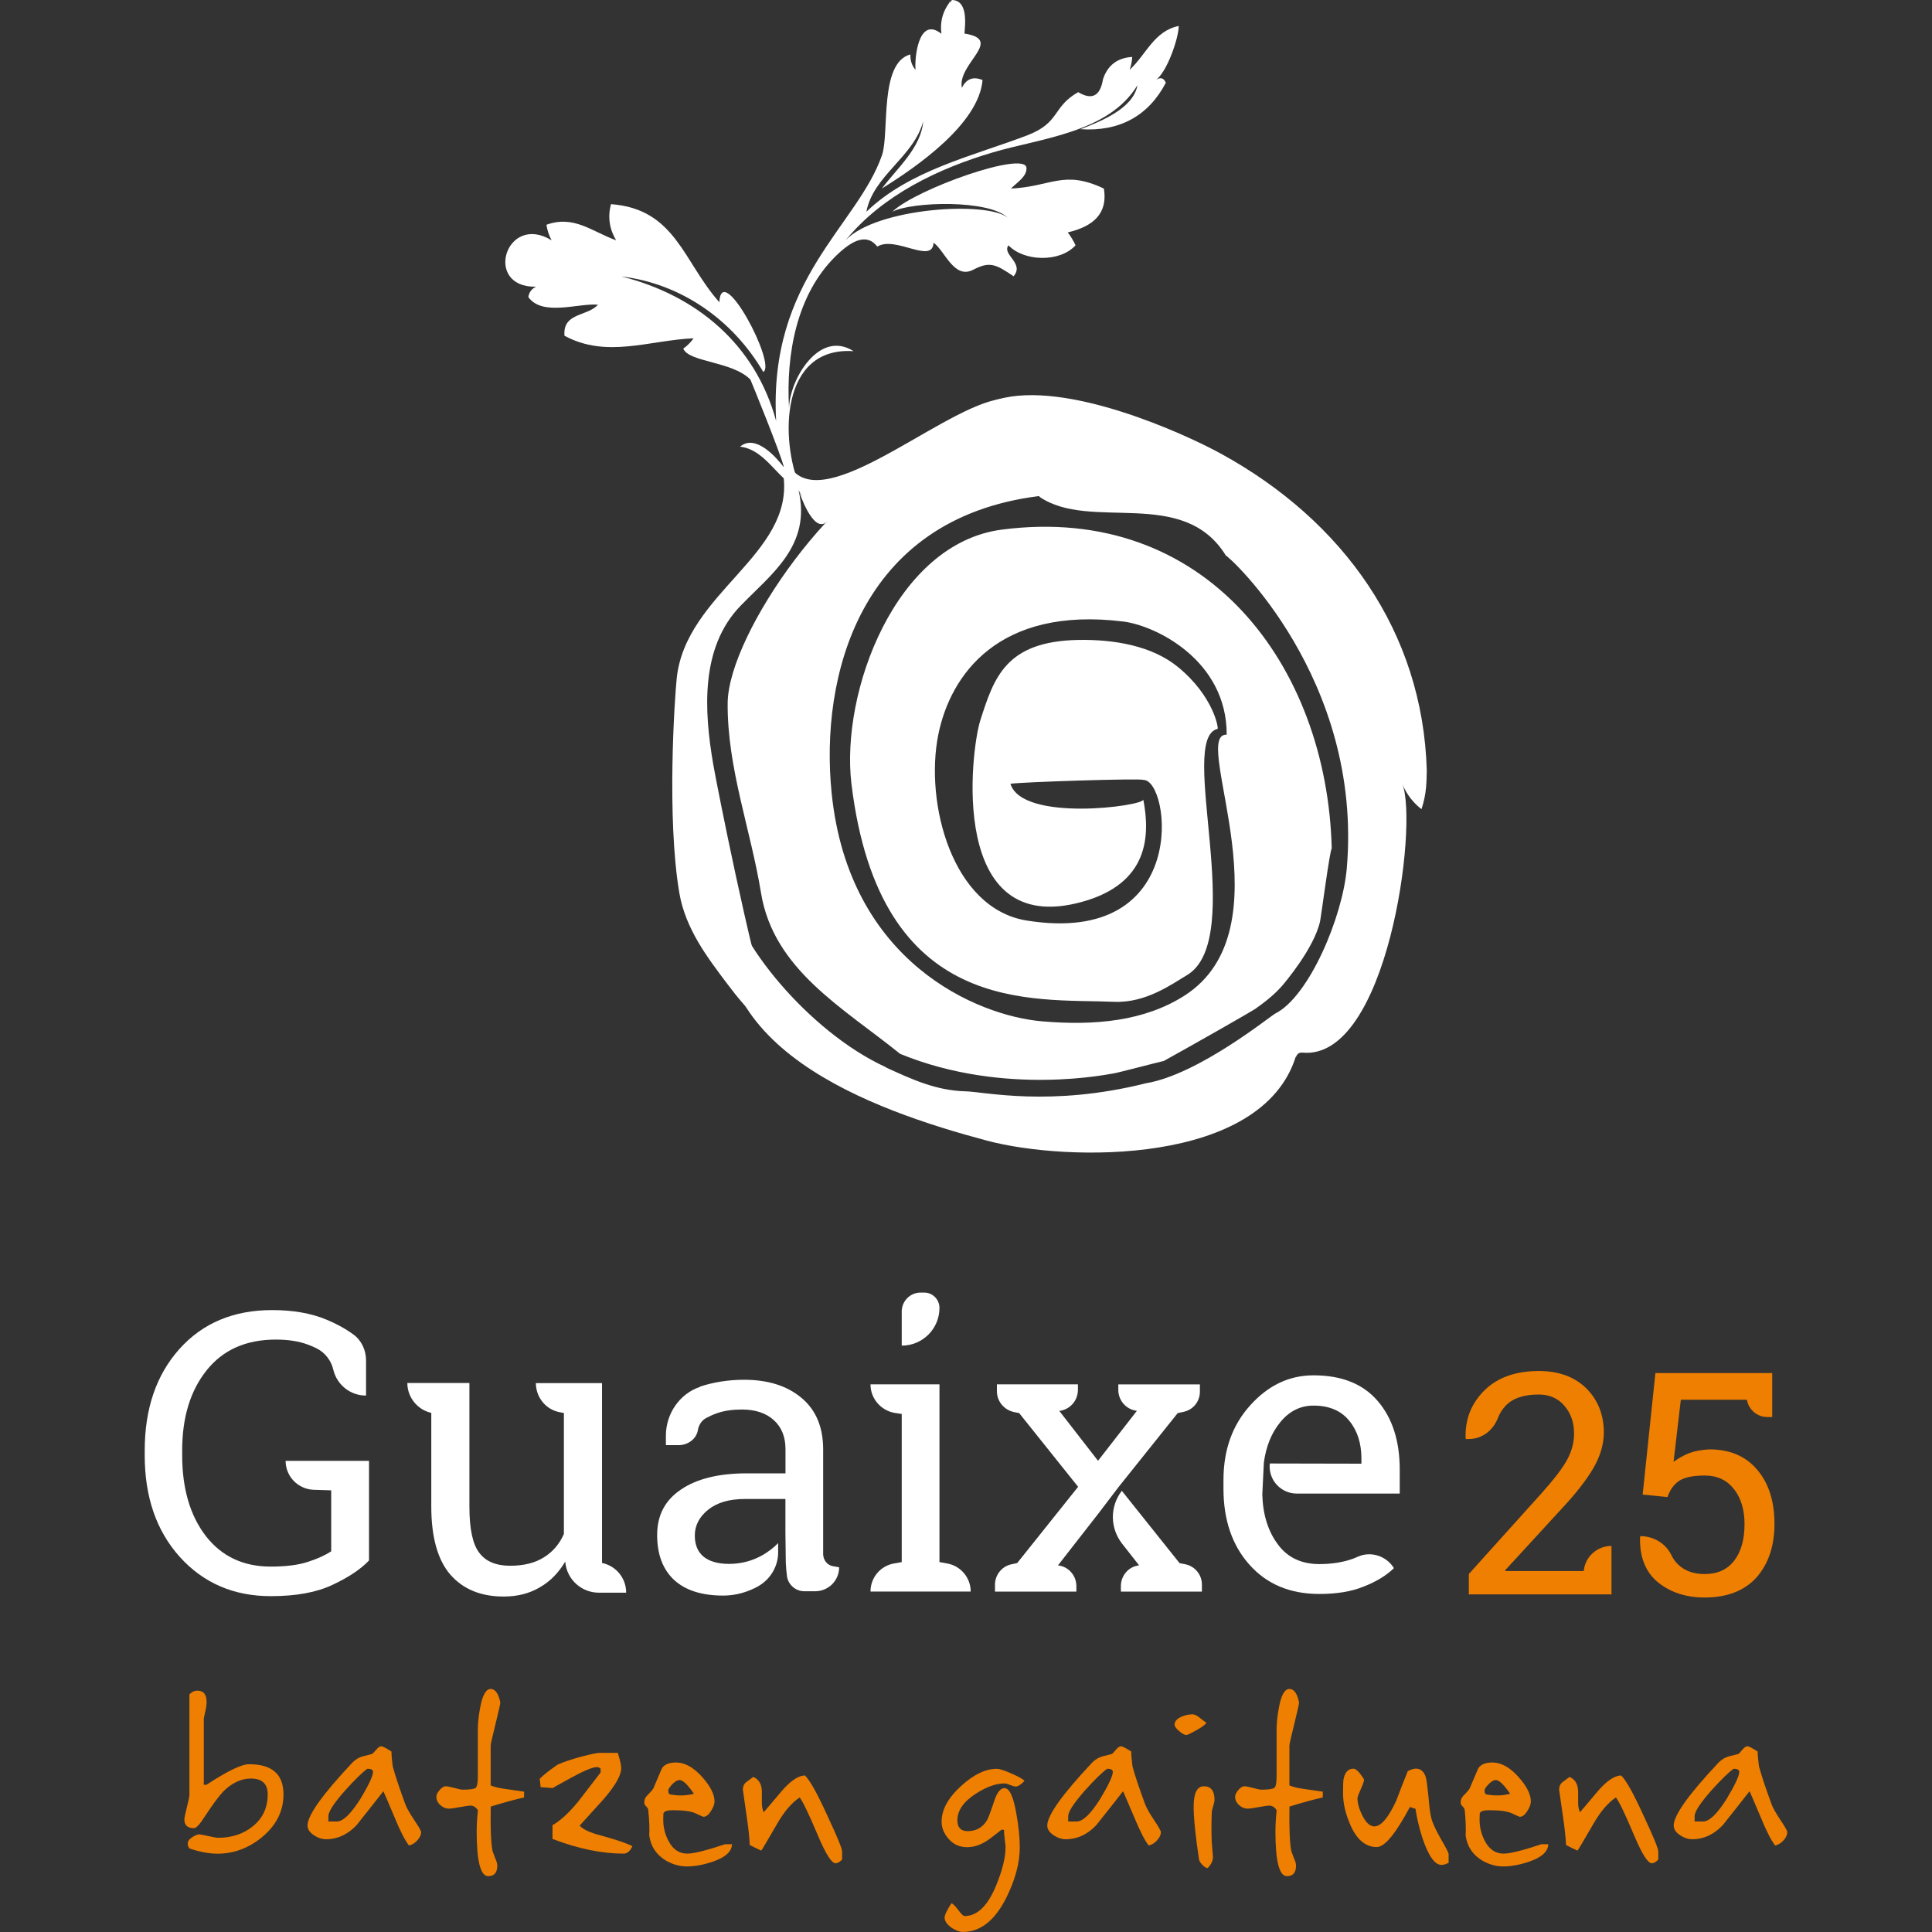 <?xml version="1.0" encoding="utf-8"?>
<!-- Generator: Adobe Illustrator 23.0.5, SVG Export Plug-In . SVG Version: 6.00 Build 0)  -->
<svg version="1.1" id="Capa_1" xmlns="http://www.w3.org/2000/svg" xmlns:xlink="http://www.w3.org/1999/xlink" x="0px" y="0px"
	 viewBox="0 0 300 300" style="enable-background:new 0 0 300 300;" xml:space="preserve">
<rect x="0" y="0" width="300" height="300" fill="#333333" stroke="none"/>
<style type="text/css">
	.st0{fill:#EF7F00;}
	.st1{fill:#FFFFFF;}
	.st2{fill-rule:evenodd;clip-rule:evenodd;fill:#FFFFFF;}
</style>
<g>
	<g>
		<g>
			<path class="st0" d="M44.02,278.63c0,2.61-1.13,4.84-3.39,6.69c-2.07,1.68-4.36,2.52-6.88,2.52c-1.29,0-2.75-0.28-4.36-0.82
				c0-0.03-0.04-0.11-0.12-0.24c-0.08-0.13-0.12-0.31-0.12-0.53c0-0.36,0.26-0.69,0.78-1.02c0.42-0.26,0.74-0.39,0.97-0.39
				c0.19,0,0.69,0.09,1.48,0.27c0.79,0.18,1.29,0.26,1.48,0.26c2.07,0,3.83-0.56,5.28-1.69c1.62-1.26,2.43-2.94,2.43-5.04
				c0-1.65-0.87-2.47-2.62-2.47c-1.48,0-2.91,0.66-4.26,1.99c-0.71,0.74-1.63,1.99-2.77,3.73c-0.84,1.33-1.43,1.99-1.79,1.99
				c-1,0-1.5-0.45-1.5-1.35c0-0.23,0.13-0.86,0.39-1.91c0.26-1.05,0.39-1.67,0.39-1.87v-15.65c0.39-0.39,0.79-0.58,1.21-0.58
				c0.97,0,1.46,0.58,1.46,1.74c0,0.45-0.08,1.01-0.24,1.65c-0.06,0.29-0.13,0.6-0.19,0.92v10.13c-0.13,0.13,0,0.19,0.39,0.19
				c3.26-2.13,5.46-3.2,6.59-3.2C42.21,273.92,44.02,275.49,44.02,278.63z"/>
			<path class="st0" d="M65.39,284.49c0,0.38-0.16,0.77-0.49,1.16c-0.38,0.48-0.85,0.79-1.4,0.92c-0.65-0.87-1.38-2.3-2.18-4.26
				c-1.1-2.59-1.69-3.98-1.79-4.17c-1.39,1.78-2.78,3.54-4.17,5.28c-1.39,1.46-2.98,2.18-4.75,2.18c-0.58,0-1.18-0.19-1.79-0.58
				c-0.71-0.45-1.07-0.97-1.07-1.55c0-1.58,2.33-4.84,6.98-9.79c0.48-0.49,1.03-0.81,1.65-0.97c0.84-0.2,1.31-0.32,1.4-0.36
				c0.1-0.05,0.3-0.26,0.61-0.63c0.31-0.37,0.57-0.56,0.8-0.56c0.23,0,0.76,0.27,1.6,0.82c0,0.55,0.06,1.31,0.19,2.28
				c0.39,1.45,1.05,3.44,1.98,5.96c0.2,0.52,0.66,1.34,1.41,2.47C65.05,283.7,65.39,284.29,65.39,284.49z M57.92,275.14
				c0-0.32-0.29-0.49-0.87-0.49c-0.78,0.55-1.92,1.67-3.44,3.35c-1.75,1.97-2.62,3.31-2.62,4.02v0.82h1.31
				c0.97,0,2.19-1.18,3.68-3.54C57.28,277.14,57.92,275.75,57.92,275.14z"/>
			<path class="st0" d="M81.39,279.11c-1.23,0.26-2.96,0.73-5.19,1.41c-0.06,3.33,0.03,5.64,0.29,6.93c0.03,0.1,0.16,0.45,0.39,1.06
				c0.23,0.49,0.34,0.87,0.34,1.17c0,1.1-0.47,1.65-1.41,1.65c-1.19,0-1.79-2.31-1.79-6.93c0-1,0.06-2.1,0.19-3.3
				c-0.3-0.48-0.69-0.73-1.18-0.73c-0.2,0-0.74,0.08-1.63,0.24c-0.89,0.16-1.43,0.24-1.63,0.24c-0.52,0-0.99-0.18-1.4-0.56
				c-0.41-0.37-0.61-0.8-0.61-1.28c0-0.32,0.17-0.68,0.51-1.06c0.34-0.39,0.66-0.58,0.95-0.58c0.22,0,0.67,0.09,1.33,0.26
				c0.66,0.18,1.09,0.27,1.28,0.27c1.13,0,1.81-0.1,2.03-0.29c0.23-0.19,0.34-0.81,0.34-1.84v-7.17c0-1,0.11-2.12,0.34-3.34
				c0.36-2,0.91-3,1.65-3c0.71,0,1.21,0.7,1.5,2.09c0,0.22-0.25,1.35-0.75,3.37c-0.5,2.02-0.75,3.13-0.75,3.32v6.2
				c0.62,0.26,1.46,0.45,2.52,0.58c0.87,0.13,1.76,0.26,2.67,0.39V279.11z"/>
			<path class="st0" d="M98.2,286.67c-0.36,0.78-0.81,1.16-1.36,1.16c-3.39,0-7.08-0.76-11.05-2.28v-2.13
				c1.19-0.68,2.5-1.87,3.93-3.59c1.16-1.52,2.34-3.05,3.54-4.6v-0.63c-0.06,0-0.13-0.03-0.19-0.1c-0.06-0.07-0.21-0.1-0.44-0.1
				c-0.61,0-1.91,0.54-3.9,1.62c-1.99,1.09-2.95,1.63-2.89,1.63l-1.89-0.14l-0.14-1.31c0.58-0.58,1.5-1.31,2.76-2.18
				c0.84-0.39,2.08-0.81,3.73-1.26c1.52-0.39,2.45-0.58,2.81-0.58h2.81c0.36,1.1,0.54,1.89,0.54,2.38c0,1.13-0.94,2.76-2.81,4.9
				c-1.23,1.36-2.44,2.7-3.64,4.02c0.49,0.58,1.6,1.1,3.35,1.55C95.61,285.64,97.23,286.19,98.2,286.67z"/>
			<path class="st0" d="M113.66,286.38c-0.03,1.14-1.04,2.04-3.01,2.71c-1.45,0.49-2.79,0.73-4.02,0.73c-1.1,0-2.18-0.31-3.25-0.92
				c-1.48-0.9-2.34-2.21-2.57-3.92c0.07-0.97,0.02-2.28-0.15-3.93c-0.03-0.19-0.14-0.38-0.33-0.56c-0.2-0.18-0.29-0.38-0.29-0.6
				c0-0.42,0.14-0.78,0.44-1.07c0.48-0.48,0.81-0.85,0.97-1.11c0.42-1,0.84-1.99,1.26-2.96c0.32-0.71,1.08-1.07,2.28-1.07
				c1.36,0,2.71,0.76,4.07,2.28c1.26,1.42,1.89,2.68,1.89,3.78c0,0.42-0.19,0.92-0.56,1.5c-0.37,0.58-0.75,0.87-1.14,0.87
				c-0.1,0-0.5-0.17-1.19-0.51c-0.7-0.34-1.88-0.51-3.56-0.51c-0.84,0-1.32,0.14-1.46,0.44c-0.03,0.03-0.05,0.39-0.05,1.06
				c0,1.14,0.26,2.2,0.78,3.2c0.68,1.36,1.66,2.04,2.96,2.04c1,0,2.95-0.49,5.86-1.46H113.66z M107.75,278.53
				c-0.97-1.42-1.72-2.13-2.23-2.13c-0.32,0-0.7,0.22-1.12,0.65c-0.42,0.44-0.63,0.75-0.63,0.95c0,0.39,0.1,0.6,0.29,0.63
				C105.32,278.88,106.55,278.85,107.75,278.53z"/>
			<path class="st0" d="M130.77,288.75c-0.39,0.39-0.73,0.58-1.02,0.58c-0.61,0-1.52-1.42-2.72-4.26c-1.42-3.36-2.37-5.35-2.86-5.96
				c-1.23,0.81-2.39,2.17-3.49,4.08c-1.46,2.52-2.28,3.91-2.47,4.17c-0.45-0.19-1.05-0.48-1.79-0.87c-0.03-1.06-0.22-2.74-0.56-5.04
				c-0.34-2.3-0.51-3.47-0.51-3.54c0-0.52,0.18-0.91,0.54-1.19c0.36-0.28,0.72-0.54,1.08-0.8c0.89,0.39,1.33,1.16,1.33,2.33
				c0,0.16,0,0.44,0,0.82c0,0.36,0,0.63,0,0.83c0,0.61,0.1,1.12,0.29,1.5c0.13-0.13,1.07-1.25,2.84-3.34
				c1.35-1.55,2.53-2.34,3.56-2.37c0.77,0.74,1.94,2.84,3.51,6.3c1.51,3.23,2.26,5.06,2.26,5.48V288.75z"/>
			<path class="st0" d="M159.08,276.54c-0.55,0.58-1,0.87-1.36,0.87c-0.19,0-0.48-0.08-0.87-0.24c-0.39-0.16-0.68-0.24-0.87-0.24
				c-1.32,0-2.81,0.53-4.46,1.6c-1.9,1.23-2.86,2.6-2.86,4.12c0,1.13,0.54,1.69,1.6,1.69c1.32,0,2.32-0.57,3-1.69
				c0.19-0.32,0.6-1.41,1.21-3.25c0.42-1.16,0.92-1.74,1.5-1.74c0.78,0,1.39,1.31,1.84,3.92c0.36,1.97,0.54,3.73,0.54,5.28
				c0,2.42-0.71,5.06-2.13,7.9c-1.78,3.49-4.01,5.23-6.69,5.23c-0.52,0-1.1-0.21-1.74-0.63c-0.74-0.52-1.11-1.05-1.11-1.6
				c0-0.39,0.35-1.13,1.06-2.23c0.26,0.1,0.61,0.45,1.07,1.07c0.45,0.61,0.78,0.92,0.97,0.92c1.97,0,3.6-1.58,4.9-4.75
				c0.97-2.36,1.46-4.33,1.46-5.91c0-0.19-0.04-0.61-0.12-1.23c-0.08-0.63-0.12-1.07-0.12-1.33c0.13-0.13,0-0.19-0.39-0.19
				c0.03,0-0.55,0.45-1.74,1.36c-1.2,0.91-2.39,1.36-3.59,1.36c-1.16,0-2.11-0.42-2.85-1.26c-0.75-0.84-1.12-1.74-1.12-2.7
				c0-1.87,1.02-3.72,3.05-5.56c1.94-1.77,3.78-2.65,5.52-2.65c0.42,0,1.2,0.25,2.33,0.75C158.22,275.9,158.89,276.28,159.08,276.54
				z"/>
			<path class="st0" d="M180.26,284.49c0,0.38-0.16,0.77-0.49,1.16c-0.39,0.48-0.85,0.79-1.41,0.92c-0.65-0.87-1.37-2.3-2.18-4.26
				c-1.1-2.59-1.7-3.98-1.79-4.17c-1.39,1.78-2.78,3.54-4.17,5.28c-1.39,1.46-2.97,2.18-4.75,2.18c-0.58,0-1.18-0.19-1.79-0.58
				c-0.71-0.45-1.06-0.97-1.06-1.55c0-1.58,2.33-4.84,6.98-9.79c0.48-0.49,1.04-0.81,1.65-0.97c0.84-0.2,1.31-0.32,1.41-0.36
				c0.09-0.05,0.29-0.26,0.6-0.63c0.31-0.37,0.57-0.56,0.8-0.56c0.22,0,0.76,0.27,1.6,0.82c0,0.55,0.06,1.31,0.19,2.28
				c0.38,1.45,1.05,3.44,1.99,5.96c0.19,0.52,0.66,1.34,1.41,2.47C179.92,283.7,180.26,284.29,180.26,284.49z M172.8,275.14
				c0-0.32-0.29-0.49-0.87-0.49c-0.78,0.55-1.93,1.67-3.44,3.35c-1.74,1.97-2.62,3.31-2.62,4.02v0.82h1.31
				c0.97,0,2.2-1.18,3.68-3.54C172.15,277.14,172.8,275.75,172.8,275.14z"/>
			<path class="st0" d="M187.33,267.52c-0.19,0.29-0.71,0.68-1.57,1.16c-0.86,0.48-1.37,0.73-1.53,0.73c-0.29,0-0.67-0.2-1.14-0.61
				c-0.47-0.4-0.7-0.74-0.7-1c0-0.48,0.34-0.89,1.02-1.21c0.58-0.26,1.18-0.39,1.79-0.39c0.26,0,0.59,0.15,1,0.46
				C186.6,266.98,186.98,267.27,187.33,267.52z M188.59,279.5c0,0.19-0.07,0.51-0.21,0.97c-0.15,0.45-0.22,0.79-0.22,1.02
				c-0.06,1.65-0.06,3.17,0,4.56c0.13,1.61,0.19,2.37,0.19,2.27c0,0.61-0.28,1.2-0.82,1.75c-0.23,0-0.5-0.16-0.82-0.49
				c-0.32-0.32-0.5-0.61-0.53-0.87c-0.55-3.65-0.83-6.38-0.83-8.19c0-2.1,0.53-3.15,1.6-3.15
				C188.04,277.37,188.59,278.08,188.59,279.5z"/>
			<path class="st0" d="M205.41,279.11c-1.23,0.26-2.96,0.73-5.18,1.41c-0.06,3.33,0.03,5.64,0.29,6.93
				c0.03,0.1,0.16,0.45,0.39,1.06c0.23,0.49,0.34,0.87,0.34,1.17c0,1.1-0.47,1.65-1.41,1.65c-1.2,0-1.79-2.31-1.79-6.93
				c0-1,0.06-2.1,0.19-3.3c-0.29-0.48-0.69-0.73-1.18-0.73c-0.2,0-0.74,0.08-1.63,0.24c-0.89,0.16-1.43,0.24-1.63,0.24
				c-0.52,0-0.99-0.18-1.4-0.56c-0.41-0.37-0.61-0.8-0.61-1.28c0-0.32,0.17-0.68,0.5-1.06c0.34-0.39,0.66-0.58,0.95-0.58
				c0.23,0,0.67,0.09,1.33,0.26c0.66,0.18,1.09,0.27,1.28,0.27c1.13,0,1.81-0.1,2.04-0.29c0.23-0.19,0.34-0.81,0.34-1.84v-7.17
				c0-1,0.11-2.12,0.34-3.34c0.35-2,0.9-3,1.65-3c0.71,0,1.21,0.7,1.5,2.09c0,0.22-0.25,1.35-0.75,3.37
				c-0.5,2.02-0.75,3.13-0.75,3.32v6.2c0.61,0.26,1.45,0.45,2.52,0.58c0.87,0.13,1.76,0.26,2.66,0.39V279.11z"/>
			<path class="st0" d="M224.94,289.29c-0.06,0-0.2,0.05-0.41,0.14c-0.22,0.1-0.45,0.15-0.71,0.15c-1.03,0-2.02-1.4-2.96-4.22
				c-0.49-1.52-0.84-3.02-1.07-4.51c-0.1,0-0.24-0.04-0.44-0.12c-0.19-0.08-0.34-0.12-0.43-0.12c-2.2,4.13-3.91,6.2-5.14,6.2
				c-1.74,0-3.12-1.16-4.12-3.49c-0.74-1.71-1.11-3.31-1.11-4.8c0-1.13,0.02-1.83,0.05-2.09c0.19-1.2,0.71-1.79,1.55-1.79
				c0.29,0,0.64,0.26,1.05,0.78c0.4,0.52,0.61,0.84,0.61,0.97c0,0.19-0.17,0.67-0.51,1.43c-0.34,0.76-0.51,1.23-0.51,1.43
				c0,0.74,0.24,1.62,0.73,2.61c0.58,1.17,1.21,1.74,1.89,1.74c1.03,0,2.16-1.32,3.39-3.97c0.58-1.55,1.18-3.09,1.8-4.61
				c0.52-0.26,0.94-0.39,1.26-0.39c0.74,0,1.26,0.45,1.55,1.36c0.1,0.39,0.23,1.34,0.39,2.86c0.13,1.65,0.28,2.81,0.46,3.51
				c0.18,0.7,0.68,1.78,1.52,3.27c0.78,1.33,1.16,2.08,1.16,2.28V289.29z"/>
			<path class="st0" d="M240.41,286.38c-0.03,1.14-1.03,2.04-3,2.71c-1.45,0.49-2.8,0.73-4.02,0.73c-1.1,0-2.18-0.31-3.24-0.92
				c-1.49-0.9-2.35-2.21-2.57-3.92c0.07-0.97,0.02-2.28-0.14-3.93c-0.03-0.19-0.15-0.38-0.34-0.56c-0.2-0.18-0.29-0.38-0.29-0.6
				c0-0.42,0.14-0.78,0.44-1.07c0.49-0.48,0.8-0.85,0.96-1.11c0.43-1,0.84-1.99,1.26-2.96c0.32-0.71,1.08-1.07,2.28-1.07
				c1.36,0,2.72,0.76,4.07,2.28c1.26,1.42,1.89,2.68,1.89,3.78c0,0.42-0.19,0.92-0.56,1.5c-0.37,0.58-0.75,0.87-1.14,0.87
				c-0.1,0-0.49-0.17-1.19-0.51c-0.7-0.34-1.88-0.51-3.56-0.51c-0.84,0-1.33,0.14-1.46,0.44c-0.03,0.03-0.05,0.39-0.05,1.06
				c0,1.14,0.26,2.2,0.78,3.2c0.68,1.36,1.67,2.04,2.96,2.04c1,0,2.96-0.49,5.87-1.46H240.41z M234.49,278.53
				c-0.97-1.42-1.72-2.13-2.23-2.13c-0.32,0-0.69,0.22-1.11,0.65c-0.42,0.44-0.63,0.75-0.63,0.95c0,0.39,0.1,0.6,0.29,0.63
				C232.07,278.88,233.3,278.85,234.49,278.53z"/>
			<path class="st0" d="M257.51,288.75c-0.39,0.39-0.73,0.58-1.01,0.58c-0.62,0-1.52-1.42-2.72-4.26c-1.42-3.36-2.37-5.35-2.86-5.96
				c-1.23,0.81-2.39,2.17-3.49,4.08c-1.46,2.52-2.28,3.91-2.47,4.17c-0.45-0.19-1.05-0.48-1.79-0.87c-0.03-1.06-0.22-2.74-0.56-5.04
				c-0.34-2.3-0.51-3.47-0.51-3.54c0-0.52,0.18-0.91,0.54-1.19c0.36-0.28,0.72-0.54,1.08-0.8c0.89,0.39,1.33,1.16,1.33,2.33
				c0,0.16,0,0.44,0,0.82c0,0.36,0,0.63,0,0.83c0,0.61,0.1,1.12,0.29,1.5c0.13-0.13,1.07-1.25,2.83-3.34
				c1.35-1.55,2.54-2.34,3.56-2.37c0.77,0.74,1.94,2.84,3.51,6.3c1.51,3.23,2.26,5.06,2.26,5.48V288.75z"/>
			<path class="st0" d="M277.53,284.49c0,0.38-0.16,0.77-0.48,1.16c-0.39,0.48-0.86,0.79-1.41,0.92c-0.65-0.87-1.38-2.3-2.18-4.26
				c-1.1-2.59-1.69-3.98-1.79-4.17c-1.39,1.78-2.78,3.54-4.17,5.28c-1.39,1.46-2.97,2.18-4.75,2.18c-0.58,0-1.18-0.19-1.79-0.58
				c-0.71-0.45-1.07-0.97-1.07-1.55c0-1.58,2.32-4.84,6.98-9.79c0.49-0.49,1.04-0.81,1.65-0.97c0.84-0.2,1.31-0.32,1.41-0.36
				c0.1-0.05,0.3-0.26,0.6-0.63c0.31-0.37,0.57-0.56,0.8-0.56c0.23,0,0.76,0.27,1.6,0.82c0,0.55,0.07,1.31,0.2,2.28
				c0.39,1.45,1.05,3.44,1.98,5.96c0.19,0.52,0.66,1.34,1.41,2.47C277.19,283.7,277.53,284.29,277.53,284.49z M270.07,275.14
				c0-0.32-0.29-0.49-0.87-0.49c-0.78,0.55-1.92,1.67-3.44,3.35c-1.74,1.97-2.62,3.31-2.62,4.02v0.82h1.31
				c0.97,0,2.2-1.18,3.68-3.54C269.42,277.14,270.07,275.75,270.07,275.14z"/>
		</g>
		<g>
			<path class="st1" d="M51.68,246.07c-2.47,1.19-5.68,1.78-9.64,1.78c-5.77,0-10.47-2.05-14.13-6.1
				c-3.63-4.04-5.44-9.31-5.44-15.77v-0.71c0-6.52,1.78-11.75,5.39-15.8c3.63-4.04,8.42-6.04,14.4-6.04c3.21,0,6.04,0.48,8.45,1.49
				c1.51,0.62,2.88,1.37,4.11,2.26c1.31,0.92,2.02,2.47,2.02,4.07v5.45H56.8c-2.38,0-4.46-1.64-5.03-3.96
				c-0.32-1.46-1.31-2.74-2.65-3.39c-0.42-0.21-0.86-0.39-1.34-0.57c-1.37-0.51-3.01-0.77-4.94-0.77c-4.67,0-8.24,1.61-10.77,4.79
				c-2.53,3.18-3.78,7.32-3.78,12.41v0.77c0,5.15,1.22,9.34,3.66,12.52c2.44,3.15,5.8,4.76,10.08,4.76c2.35,0,4.29-0.24,5.8-0.74
				c1.49-0.48,2.71-1.04,3.6-1.64v-9.46l-2.79-0.09c-2.38-0.12-4.29-2.08-4.29-4.49H57.3v15.47
				C56.02,243.66,54.15,244.91,51.68,246.07z"/>
			<path class="st1" d="M83.8,246.49c-1.61,0.95-3.45,1.42-5.59,1.42c-3.54,0-6.28-1.13-8.27-3.39c-1.96-2.26-2.97-5.8-2.97-10.59
				v-14.54c-2.17-0.48-3.72-2.44-3.72-4.64h3.72h5.92V234c0,3.45,0.53,5.86,1.55,7.14c1.01,1.34,2.62,1.99,4.79,1.99
				c2.08,0,3.86-0.44,5.21-1.3c1.4-0.86,2.41-2.05,3.12-3.63v-18.79l-0.63-0.12c-2.17-0.39-3.72-2.32-3.72-4.52h4.35h5.92v27.9
				l0.03,0.03c2.2,0.48,3.72,2.38,3.72,4.61h-4.25c-2.71,0-5-2.08-5.21-4.82C86.72,244.23,85.44,245.57,83.8,246.49z"/>
			<path class="st1" d="M130.3,243.37c0,2.05-1.64,3.72-3.75,3.72h-1.64c-1.34,0-2.5-0.98-2.71-2.32v-0.03
				c-0.09-0.72-0.15-1.37-0.18-2.08l-0.06-4.61v-5.29h-6.25c-2.44,0-4.31,0.53-5.74,1.66c-1.37,1.1-2.08,2.44-2.08,4.02
				c0,1.43,0.45,2.5,1.31,3.24c0.89,0.74,2.2,1.16,3.99,1.16c1.9,0,3.69-0.47,5.32-1.42c0.89-0.54,1.67-1.13,2.32-1.81v1.46
				c0,2.14-1.19,4.13-3.03,5.2l-0.03,0.03c-1.73,0.95-3.54,1.46-5.47,1.46c-3.36,0-5.92-0.83-7.67-2.47
				c-1.73-1.64-2.59-3.96-2.59-6.93c0-3.06,1.22-5.41,3.72-7.08c2.44-1.66,5.86-2.5,10.17-2.5h6.04v-3.75c0-1.9-0.59-3.39-1.79-4.49
				c-1.19-1.1-2.86-1.67-4.97-1.67c-1.49,0-2.77,0.18-3.93,0.59c-0.59,0.21-1.16,0.48-1.67,0.75c-0.68,0.38-1.13,1.1-1.25,1.9
				c-0.24,1.34-1.55,2.29-2.97,2.29h-1.99v-1.49c0-3.36,2.11-6.49,5.3-7.56c0,0,0.03-0.06,0.06-0.06c2.11-0.68,4.37-1.04,6.78-1.04
				c3.69,0,6.64,0.92,8.89,2.79c2.26,1.87,3.39,4.55,3.39,8.03v15.53c0,0.27,0,0.53,0,0.8c0.06,0.95,0.71,1.7,1.64,1.82
				L130.3,243.37z"/>
			<path class="st1" d="M140.02,242.56v-23l-1.13-0.17c-2.14-0.39-3.72-2.24-3.72-4.43h10.71v27.6l1.16,0.21
				c2.11,0.35,3.69,2.2,3.69,4.37h-15.56c0-2.17,1.55-4.02,3.69-4.37L140.02,242.56z M140.02,203.65c0-1.61,1.31-2.94,2.92-2.94
				h0.59c1.28,0,2.35,1.07,2.35,2.38c0,3.24-2.62,5.86-5.86,5.86V203.65z"/>
			<path class="st1" d="M170.59,234.98l-6.31,8.09c1.64,0.18,2.86,1.57,2.86,3.24v0.83H154.5v-1.07c0-1.55,1.1-2.89,2.62-3.18
				l0.83-0.18l9.46-11.84l-9.16-11.45l-0.77-0.15c-1.57-0.33-2.68-1.67-2.68-3.24v-1.07h12.58v0.83c0,1.7-1.22,3.09-2.89,3.3
				l6.01,7.74l6.04-7.76c-1.64-0.18-2.89-1.58-2.89-3.24v-0.86h12.67v1.13c0,1.55-1.07,2.85-2.62,3.15l-0.83,0.18l-9.16,11.45
				L170.59,234.98z M186.63,246.04v1.1h-12.58v-0.86c0-1.64,1.22-3.04,2.83-3.21l-2.68-3.42c-1.84-2.41-1.87-5.71-0.03-8.12
				l0.03-0.03l8.96,11.22l0.89,0.18C185.53,243.19,186.63,244.5,186.63,246.04z"/>
			<path class="st1" d="M217.35,231.92h-16.04c-2.35-0.03-4.22-1.97-4.16-4.32l0.03-0.35l14.22,0.03v-0.81
				c0-2.32-0.62-4.31-1.87-5.83c-1.25-1.58-3.13-2.38-5.57-2.38c-1.99,0-3.72,0.83-5.12,2.53c-1.39,1.67-2.26,3.81-2.59,6.34
				l-0.24,4.94c0.09,3.13,0.89,5.71,2.44,7.77c1.48,2.02,3.66,3.03,6.42,3.03c2,0,3.78-0.3,5.3-0.86c0.24-0.09,0.48-0.21,0.71-0.3
				c2.02-0.89,4.41-0.09,5.57,1.79c-1.16,1.13-2.71,2.08-4.67,2.85c-1.9,0.78-4.19,1.16-6.9,1.16c-4.58,0-8.18-1.52-10.88-4.56
				c-2.68-3-4.02-6.96-4.02-11.78v-1.34c0-4.67,1.37-8.54,4.17-11.63c2.76-3.06,6.01-4.64,9.81-4.64c4.41,0,7.71,1.34,10,4.02
				c2.26,2.65,3.39,6.19,3.39,10.62V231.92z"/>
		</g>
		<g>
			<path class="st0" d="M228.08,244.41l11.21-12.45c2-2.23,3.36-4,4.07-5.32c0.71-1.32,1.06-2.66,1.06-4.05
				c0-1.7-0.49-3.13-1.51-4.31c-0.99-1.15-2.31-1.74-3.95-1.74c-2.38,0-4.12,0.59-5.23,1.81c-0.47,0.52-0.85,1.1-1.13,1.81
				c-0.73,1.93-2.44,3.29-4.52,3.29h-0.45l-0.05-0.14c-0.1-2.94,0.9-5.41,2.92-7.41c2.02-2,4.85-3.01,8.45-3.01
				c3.08,0,5.53,0.89,7.36,2.68c1.81,1.81,2.73,4.1,2.73,6.85c0,1.86-0.56,3.74-1.65,5.6c-1.1,1.86-2.68,3.86-4.68,6.02l-8.99,9.79
				l0.05,0.12h12.15c0.21-2.21,2.07-3.9,4.31-3.9v7.53h-22.15V244.41z"/>
			<path class="st0" d="M261,217.34l-1.13,9.65c0.73-0.52,1.51-0.99,2.4-1.34c0.89-0.33,1.9-0.52,3.08-0.59
				c3.18-0.02,5.67,1.01,7.46,3.11c1.81,2.07,2.73,4.92,2.73,8.45c0,3.44-0.94,6.21-2.78,8.31c-1.86,2.07-4.54,3.13-8.07,3.13
				c-2.89,0-5.32-0.8-7.27-2.38c-1.91-1.6-2.85-3.93-2.75-7.01l0.05-0.14c2.02,0,3.91,1.11,4.8,2.92c0.24,0.52,0.57,1.01,1.01,1.44
				c1.06,1.04,2.45,1.53,4.16,1.53c1.95,0,3.48-0.66,4.57-2.05c1.09-1.39,1.63-3.29,1.63-5.72c0-2.19-0.54-4.02-1.63-5.41
				c-1.1-1.41-2.61-2.12-4.54-2.12c-1.84,0-3.15,0.28-3.98,0.82c-0.83,0.56-1.42,1.39-1.81,2.52l-3.86-0.38l1.98-18.87h18.14v6.82
				h-0.8c-1.55,0-2.88-1.15-3.13-2.68H261z"/>
		</g>
	</g>
	<g>
		<path class="st1" d="M221.55,119.64c-0.61-21.51-12.98-38.81-32.03-49.23c-5.55-3.04-24.08-11.51-34.68-8.36
			c-3.14,0.93-13.4,6.59-12.1,8.87c0.02,0.03,0.02,0.04,0.02,0.04c-11.99,2.59-29.69,27.25-29.77,38.24
			c-0.07,10.06,3.58,19.62,5.18,29.45c1.94,11.9,12.72,17.82,21.6,24.99c16.29,6.69,32.76,3.05,33.03,3.06
			c0.33,0.01,7.75-1.96,7.89-1.94c4.2-2.32,14.45-8.13,14.43-8.25c1.69-1.18,3.05-2.38,3.97-3.44c0.3-0.35,4.97-5.81,5.89-10.01
			c0.15-0.66,1.54-11.26,1.81-11.28c-0.69-28.4-19.5-53.67-51.23-49.54c-16.54,2.15-25.05,25.26-23.35,39.46
			c4.38,36.25,28.16,33.32,40.77,33.86c4.98,0.22,9.05-2.79,11.33-4.14c9.43-5.6-1.57-36.82,4.76-38.24
			c0.17-0.04-0.59-5.05-6.16-9.61c-4-3.28-9.87-4.31-15.57-4.2c-11.17,0.24-12.99,5.85-15.11,12.46
			c-1.5,4.65-5.09,34.06,15.86,28.19c10.29-2.87,10.52-10.26,9.44-15.86c0.07,1.01-18.78,3.55-20.63-2.45
			c1.31-0.27,20.58-0.89,20.63-0.6c4.2-0.16,7.5,25.94-18.11,21.83c-11.58-1.86-15.86-18.25-13.72-28.88
			c1.87-9.21,9.29-19.95,28.71-17.55c4.97,0.61,16.11,5.96,16.07,17.59c0,0,0.06-0.05-0.29,0c-4.91,0.78,9.94,30.21-6.31,40.53
			c-6.19,3.93-13.86,4.67-22.09,3.96c-9.97-0.85-30.01-9.13-32.66-35.5c-1.8-17.84,4.18-42.52,32.13-46.05
			c0.17-0.03,0.17,0.07,0.11,0.08c7.97,5.5,22.34-1.67,28.99,9.16c0.46,0.06,21.28,19.07,18.77,48.52
			c-0.64,7.57-5.86,19.94-11.1,22.58c-0.78,0.39-11.89,9.46-20.09,10.83c-14.82,3.71-25.06,1.32-28.01,1.25
			c-4.59-0.11-8.37-1.89-12.25-3.65c-0.06-0.03-0.09-0.07-0.15-0.11c-12.09-5.54-23.57-19.98-24.25-27.19
			c-5.95,24.06,22.34,33.9,39.98,38.61c12.47,3.32,42.67,3.86,47.95-13.06c0.02,0.45,0-0.7,1.03-0.61
			c13.17,1.27,18.01-35.31,15.52-41.72c0.99,2.55,2.97,3.91,2.97,3.91C221.57,123.13,221.5,121.17,221.55,119.64z"/>
		<g>
			<path class="st1" d="M156.39,61.87c-8.34,0.01-26.91,17.43-33.07,11.41c-0.57-0.56-1.33,0.46-1.67,0.57
				c1.65,12.3-15.18,18.2-16.57,31.48c-0.33,3.17-1.57,21.64,0.4,33.29c0.95,5.65,4.48,10.18,7.18,13.8
				c7.76,10.4,6.93,4.67,6.62,3.78c-2.64-7.56-7.91-33.9-8.54-37.58c-1.4-8.19-2.04-18.04,4.24-24.54
				c4.79-4.95,11.03-9.36,9.02-17.95c2.96,5.27,7.78,1.06,15.55,0.08C141.62,75.96,167.08,61.86,156.39,61.87z"/>
			<path class="st1" d="M157.11,63.38c0.13,0,0.67,0,1.89,0c0.64,0,0.94,0,1.01,0C159.84,63.38,157.46,63.38,157.11,63.38z"/>
		</g>
		<g id="q0pTan_1_">
			<g>
				<path class="st2" d="M147.76,0c2.55,0,2.13,3.64,2,5.21c6.21,0.97-1.14,4.67-0.4,8.42c0.7-1.4,1.77-1.8,3.21-1.2
					c-0.58,6.83-10.28,13.52-15.63,16.84c2.29-3.08,6.08-6.29,6.41-10.42c-1.48,5.55-7.76,8.4-8.82,14.03
					c6.72-6.46,16.47-8.63,24.92-11.84c5.25-2,3.88-4.41,7.97-6.73c2.14,1.28,3.42,0.61,3.85-2c0.71-2.17,2.23-3.33,4.54-3.47
					c-0.04,0.69-0.17,1.36-0.4,2c2.58-2.37,3.77-6.01,7.62-6.81c0,1.91-1.86,7.28-3.6,8.42c0.74-0.51,1.27-0.38,1.6,0.4
					c-2.71,5.17-7.22,7.61-13.23,7.21c2.89-1.14,8.17-3.13,8.82-6.82c-4.48,7.37-15,8.22-22.44,10.42
					c-8.49,2.51-17.14,6.63-22.85,13.63c4.78-5.05,22.09-6.12,25.15-3.47c-2.86-2.86-14.92-2.53-17.93-0.94
					c3.78-3.59,20.69-9.53,20.84-6.81c0.07,1.35-1.46,2.25-2.41,3.21c6.3-0.3,8.18-2.96,14.43,0c0.62,3.75-1.48,5.84-5.61,6.81
					c0.48,0.62,0.88,1.29,1.21,2c-2.41,2.67-7.99,2.55-10.42,0c-1.06,1.47,2.54,2.75,0.8,4.81c-2.75-1.87-3.7-2.36-6.28-1.01
					c-2.98,1.55-4.41-3.01-6.15-4.2c-0.17,3.42-5.92-1.14-8.73,0.6c-1.59-2.04-3.81-1.12-6.45,1.47
					c-6.14,6.02-7.73,15.34-7.26,23.59c0.08-4.29,4.61-12.27,10.02-8.82c-11.46-0.76-11.36,13.84-8.37,20.96
					c-2.94,0-4.95-5.67-9.26-6.13c2.4-2.04,5.62,1.63,6.82,3.21c-0.54-2.25-5.18-13.6-5.21-13.63c-2.8-2.86-9.58-2.68-10.42-4.81
					c0.63-0.44,1.16-0.98,1.6-1.6c-6.84,0.29-13.51,3.16-20.05-0.4c-0.28-3.61,3.47-2.94,5.21-4.81c-2.89-0.32-8.65,1.89-10.82-1.2
					c0.12-0.75,0.52-1.29,1.2-1.6c-8.27,0.17-4.71-11.55,2.41-7.21c-0.41-0.75-0.67-1.56-0.8-2.41c4.29-1.55,7.09,1.08,10.82,2.41
					c-1.05-1.76-1.32-3.63-0.8-5.61c10.04,0.74,11.23,8.95,16.83,15.23c0.31-6.63,8.93,9.68,6.82,10.82
					c-4.8-8.18-12.83-13.72-22.05-14.83c11.73,2.94,20.82,10.58,24.05,22.45c-1.23-22.08,12.64-30.26,16.44-41.29
					c1.17-3.4-0.48-14.35,4.41-15.63c-0.04,0.93,0.22,1.74,0.8,2.4c-0.19-1.49,0.35-8.49,4.01-5.61
					C145.93,3.22,146.47,1.48,147.76,0C148.03,0,146.65,1.15,147.76,0z"/>
			</g>
		</g>
		<path class="st2" d="M124.08,76.29c0,0,1.39,4.65,14.16-2.45c6.67-3.71,18.85-7.11,21.7-6.76c2.84,0.36,16.3,4.32,2.07,2.9
			c-13.74-1.38-31.55,9.32-33.69,11.1C126.19,82.86,124.08,76.29,124.08,76.29z"/>
	</g>
</g>
</svg>
